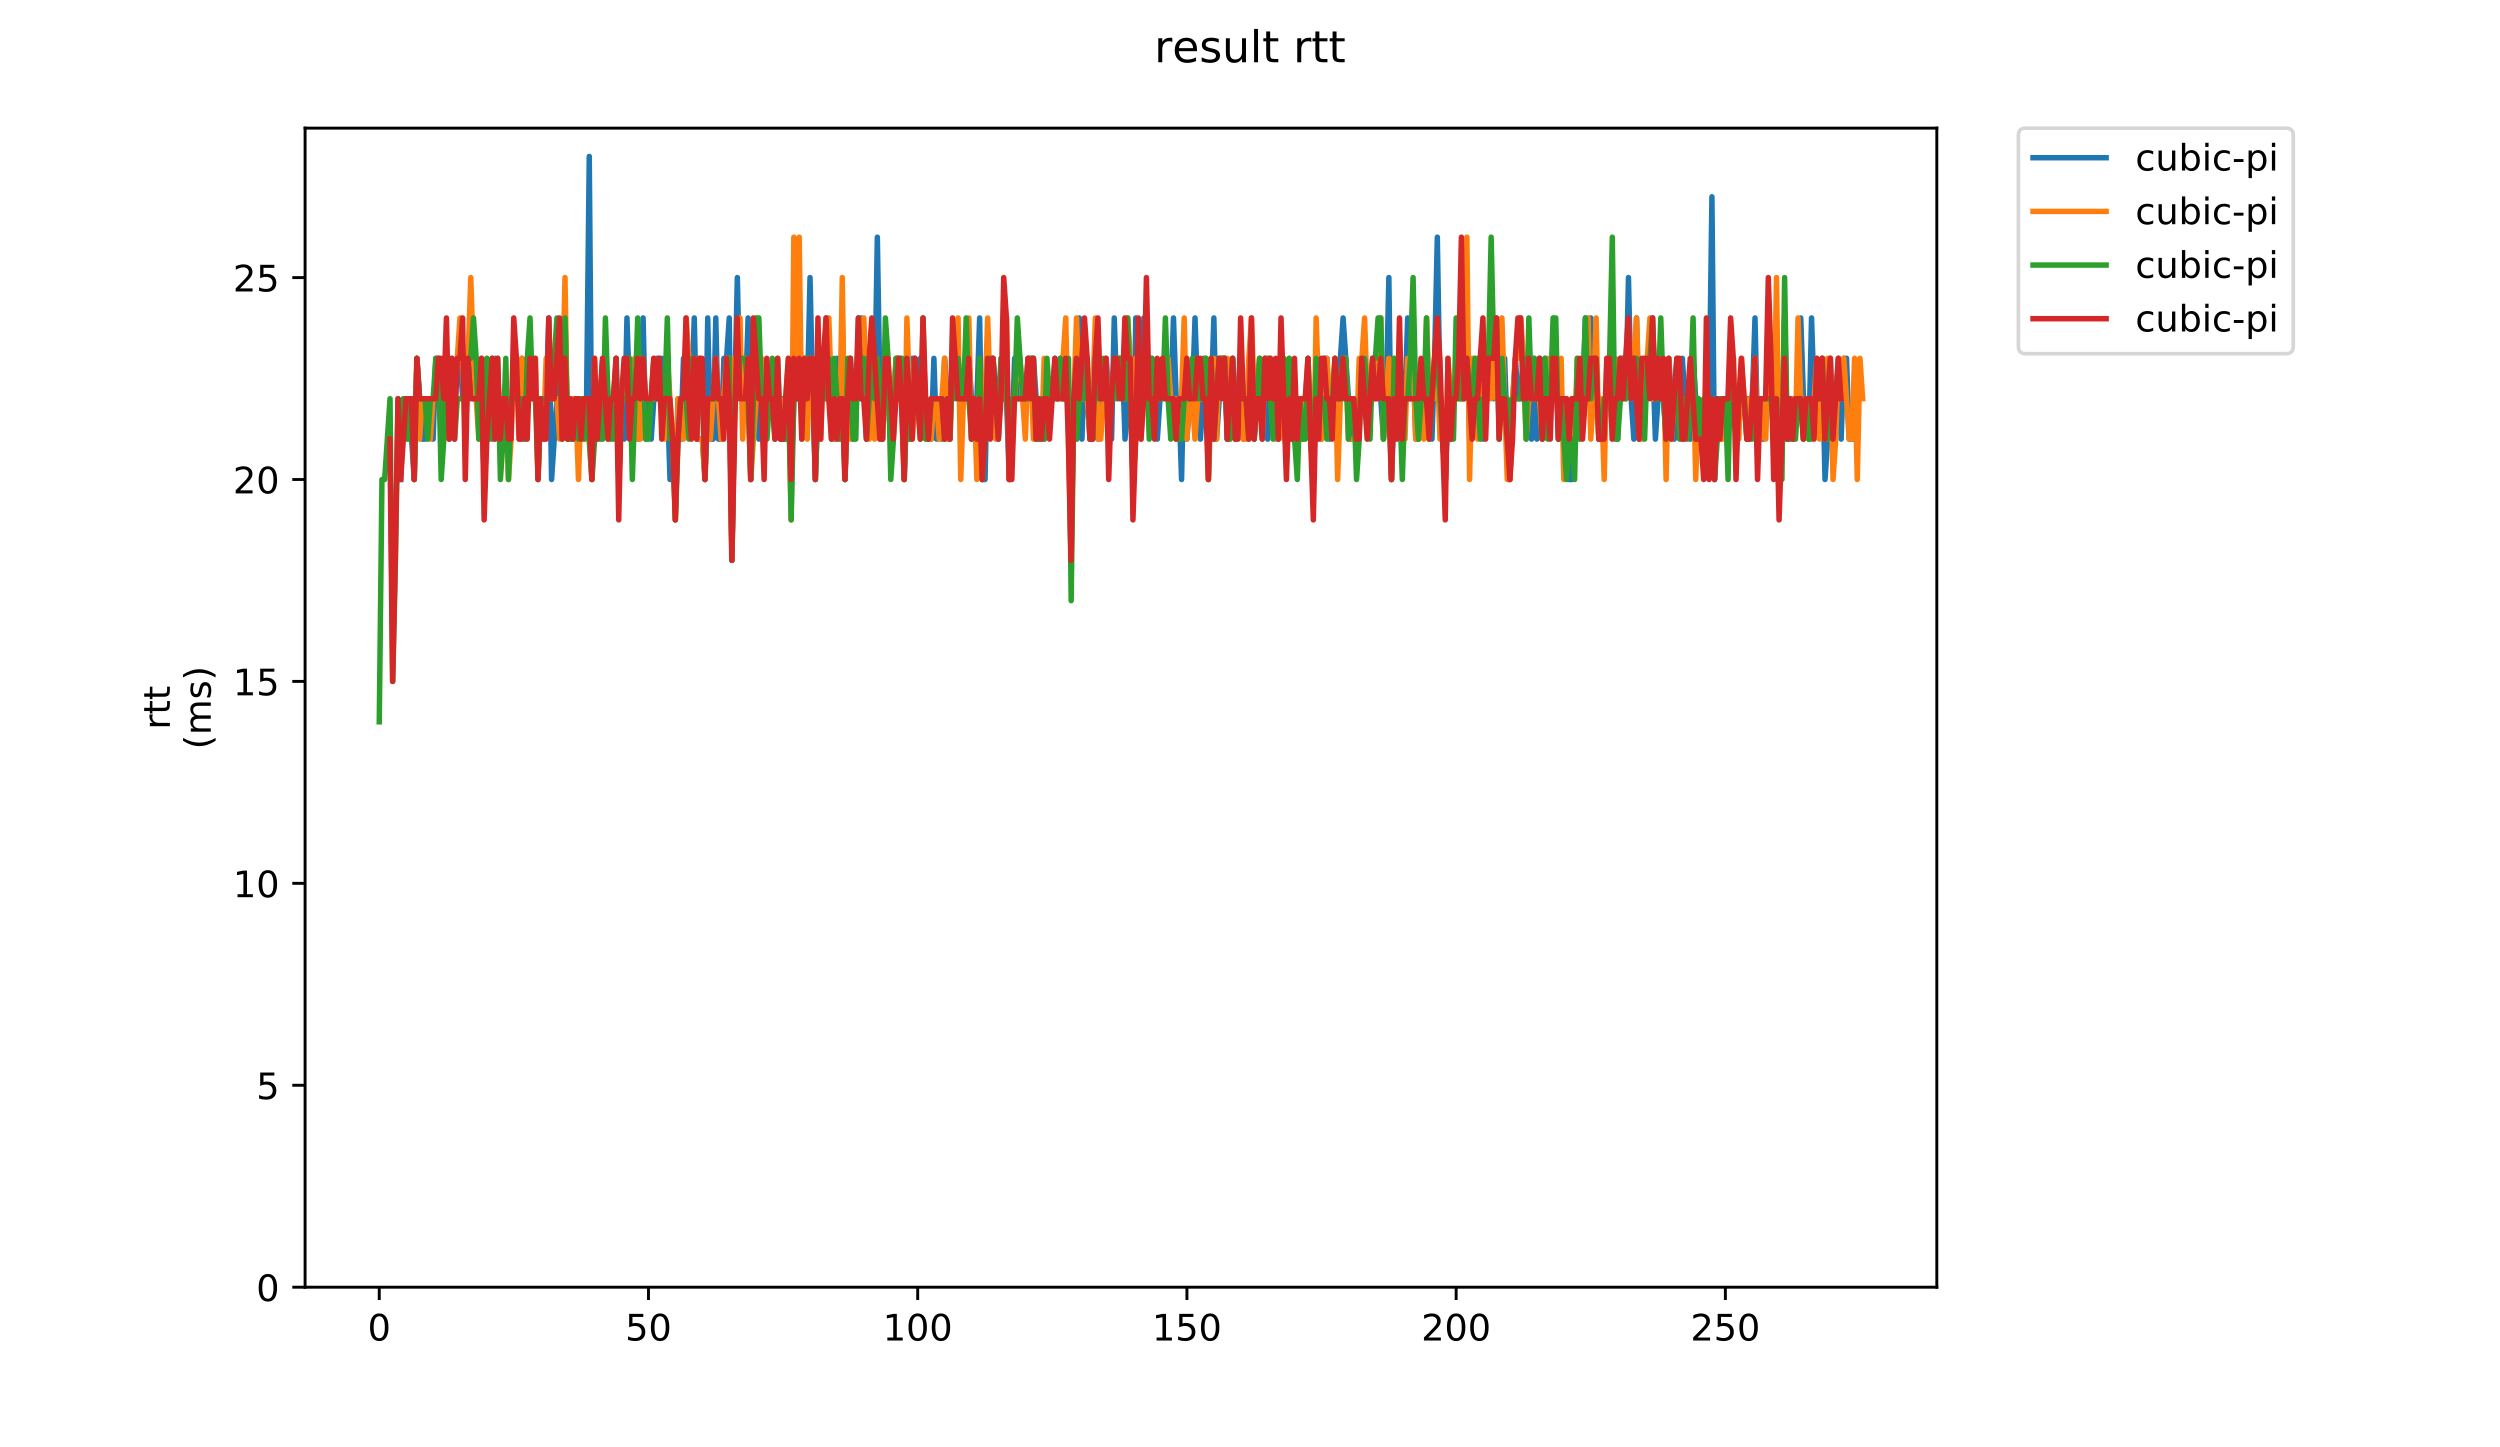 <?xml version="1.0" encoding="utf-8" standalone="no"?>
<!DOCTYPE svg PUBLIC "-//W3C//DTD SVG 1.1//EN"
  "http://www.w3.org/Graphics/SVG/1.1/DTD/svg11.dtd">
<!-- Created with matplotlib (https://matplotlib.org/) -->
<svg height="396pt" version="1.1" viewBox="0 0 684 396" width="684pt" xmlns="http://www.w3.org/2000/svg" xmlns:xlink="http://www.w3.org/1999/xlink">
 <defs>
  <style type="text/css">
*{stroke-linecap:butt;stroke-linejoin:round;}
  </style>
 </defs>
 <g id="figure_1">
  <g id="patch_1">
   <path d="M 0 396 
L 684 396 
L 684 0 
L 0 0 
z
" style="fill:#ffffff;"/>
  </g>
  <g id="axes_1">
   <g id="patch_2">
    <path d="M 83.472 352.174 
L 529.913 352.174 
L 529.913 35.062 
L 83.472 35.062 
z
" style="fill:#ffffff;"/>
   </g>
   <g id="matplotlib.axis_1">
    <g id="xtick_1">
     <g id="line2d_1">
      <defs>
       <path d="M 0 0 
L 0 3.5 
" id="m015ff4db3d" style="stroke:#000000;stroke-width:0.8;"/>
      </defs>
      <g>
       <use style="stroke:#000000;stroke-width:0.8;" x="103.764" xlink:href="#m015ff4db3d" y="352.174"/>
      </g>
     </g>
     <g id="text_1">
      <!-- 0 -->
      <defs>
       <path d="M 31.781 66.406 
Q 24.172 66.406 20.328 58.906 
Q 16.5 51.422 16.5 36.375 
Q 16.5 21.391 20.328 13.891 
Q 24.172 6.391 31.781 6.391 
Q 39.453 6.391 43.281 13.891 
Q 47.125 21.391 47.125 36.375 
Q 47.125 51.422 43.281 58.906 
Q 39.453 66.406 31.781 66.406 
z
M 31.781 74.219 
Q 44.047 74.219 50.516 64.516 
Q 56.984 54.828 56.984 36.375 
Q 56.984 17.969 50.516 8.266 
Q 44.047 -1.422 31.781 -1.422 
Q 19.531 -1.422 13.062 8.266 
Q 6.594 17.969 6.594 36.375 
Q 6.594 54.828 13.062 64.516 
Q 19.531 74.219 31.781 74.219 
z
" id="DejaVuSans-48"/>
      </defs>
      <g transform="translate(100.582 366.773)scale(0.1 -0.1)">
       <use xlink:href="#DejaVuSans-48"/>
      </g>
     </g>
    </g>
    <g id="xtick_2">
     <g id="line2d_2">
      <g>
       <use style="stroke:#000000;stroke-width:0.8;" x="177.423" xlink:href="#m015ff4db3d" y="352.174"/>
      </g>
     </g>
     <g id="text_2">
      <!-- 50 -->
      <defs>
       <path d="M 10.797 72.906 
L 49.516 72.906 
L 49.516 64.594 
L 19.828 64.594 
L 19.828 46.734 
Q 21.969 47.469 24.109 47.828 
Q 26.266 48.188 28.422 48.188 
Q 40.625 48.188 47.75 41.5 
Q 54.891 34.812 54.891 23.391 
Q 54.891 11.625 47.562 5.094 
Q 40.234 -1.422 26.906 -1.422 
Q 22.312 -1.422 17.547 -0.641 
Q 12.797 0.141 7.719 1.703 
L 7.719 11.625 
Q 12.109 9.234 16.797 8.062 
Q 21.484 6.891 26.703 6.891 
Q 35.156 6.891 40.078 11.328 
Q 45.016 15.766 45.016 23.391 
Q 45.016 31 40.078 35.438 
Q 35.156 39.891 26.703 39.891 
Q 22.75 39.891 18.812 39.016 
Q 14.891 38.141 10.797 36.281 
z
" id="DejaVuSans-53"/>
      </defs>
      <g transform="translate(171.061 366.773)scale(0.1 -0.1)">
       <use xlink:href="#DejaVuSans-53"/>
       <use x="63.623" xlink:href="#DejaVuSans-48"/>
      </g>
     </g>
    </g>
    <g id="xtick_3">
     <g id="line2d_3">
      <g>
       <use style="stroke:#000000;stroke-width:0.8;" x="251.083" xlink:href="#m015ff4db3d" y="352.174"/>
      </g>
     </g>
     <g id="text_3">
      <!-- 100 -->
      <defs>
       <path d="M 12.406 8.297 
L 28.516 8.297 
L 28.516 63.922 
L 10.984 60.406 
L 10.984 69.391 
L 28.422 72.906 
L 38.281 72.906 
L 38.281 8.297 
L 54.391 8.297 
L 54.391 0 
L 12.406 0 
z
" id="DejaVuSans-49"/>
      </defs>
      <g transform="translate(241.539 366.773)scale(0.1 -0.1)">
       <use xlink:href="#DejaVuSans-49"/>
       <use x="63.623" xlink:href="#DejaVuSans-48"/>
       <use x="127.246" xlink:href="#DejaVuSans-48"/>
      </g>
     </g>
    </g>
    <g id="xtick_4">
     <g id="line2d_4">
      <g>
       <use style="stroke:#000000;stroke-width:0.8;" x="324.742" xlink:href="#m015ff4db3d" y="352.174"/>
      </g>
     </g>
     <g id="text_4">
      <!-- 150 -->
      <g transform="translate(315.198 366.773)scale(0.1 -0.1)">
       <use xlink:href="#DejaVuSans-49"/>
       <use x="63.623" xlink:href="#DejaVuSans-53"/>
       <use x="127.246" xlink:href="#DejaVuSans-48"/>
      </g>
     </g>
    </g>
    <g id="xtick_5">
     <g id="line2d_5">
      <g>
       <use style="stroke:#000000;stroke-width:0.8;" x="398.402" xlink:href="#m015ff4db3d" y="352.174"/>
      </g>
     </g>
     <g id="text_5">
      <!-- 200 -->
      <defs>
       <path d="M 19.188 8.297 
L 53.609 8.297 
L 53.609 0 
L 7.328 0 
L 7.328 8.297 
Q 12.938 14.109 22.625 23.891 
Q 32.328 33.688 34.812 36.531 
Q 39.547 41.844 41.422 45.531 
Q 43.312 49.219 43.312 52.781 
Q 43.312 58.594 39.234 62.25 
Q 35.156 65.922 28.609 65.922 
Q 23.969 65.922 18.812 64.312 
Q 13.672 62.703 7.812 59.422 
L 7.812 69.391 
Q 13.766 71.781 18.938 73 
Q 24.125 74.219 28.422 74.219 
Q 39.75 74.219 46.484 68.547 
Q 53.219 62.891 53.219 53.422 
Q 53.219 48.922 51.531 44.891 
Q 49.859 40.875 45.406 35.406 
Q 44.188 33.984 37.641 27.219 
Q 31.109 20.453 19.188 8.297 
z
" id="DejaVuSans-50"/>
      </defs>
      <g transform="translate(388.858 366.773)scale(0.1 -0.1)">
       <use xlink:href="#DejaVuSans-50"/>
       <use x="63.623" xlink:href="#DejaVuSans-48"/>
       <use x="127.246" xlink:href="#DejaVuSans-48"/>
      </g>
     </g>
    </g>
    <g id="xtick_6">
     <g id="line2d_6">
      <g>
       <use style="stroke:#000000;stroke-width:0.8;" x="472.061" xlink:href="#m015ff4db3d" y="352.174"/>
      </g>
     </g>
     <g id="text_6">
      <!-- 250 -->
      <g transform="translate(462.517 366.773)scale(0.1 -0.1)">
       <use xlink:href="#DejaVuSans-50"/>
       <use x="63.623" xlink:href="#DejaVuSans-53"/>
       <use x="127.246" xlink:href="#DejaVuSans-48"/>
      </g>
     </g>
    </g>
   </g>
   <g id="matplotlib.axis_2">
    <g id="ytick_1">
     <g id="line2d_7">
      <defs>
       <path d="M 0 0 
L -3.5 0 
" id="ma497eb233e" style="stroke:#000000;stroke-width:0.8;"/>
      </defs>
      <g>
       <use style="stroke:#000000;stroke-width:0.8;" x="83.472" xlink:href="#ma497eb233e" y="352.174"/>
      </g>
     </g>
     <g id="text_7">
      <!-- 0 -->
      <g transform="translate(70.11 355.973)scale(0.1 -0.1)">
       <use xlink:href="#DejaVuSans-48"/>
      </g>
     </g>
    </g>
    <g id="ytick_2">
     <g id="line2d_8">
      <g>
       <use style="stroke:#000000;stroke-width:0.8;" x="83.472" xlink:href="#ma497eb233e" y="296.928"/>
      </g>
     </g>
     <g id="text_8">
      <!-- 5 -->
      <g transform="translate(70.11 300.727)scale(0.1 -0.1)">
       <use xlink:href="#DejaVuSans-53"/>
      </g>
     </g>
    </g>
    <g id="ytick_3">
     <g id="line2d_9">
      <g>
       <use style="stroke:#000000;stroke-width:0.8;" x="83.472" xlink:href="#ma497eb233e" y="241.682"/>
      </g>
     </g>
     <g id="text_9">
      <!-- 10 -->
      <g transform="translate(63.747 245.482)scale(0.1 -0.1)">
       <use xlink:href="#DejaVuSans-49"/>
       <use x="63.623" xlink:href="#DejaVuSans-48"/>
      </g>
     </g>
    </g>
    <g id="ytick_4">
     <g id="line2d_10">
      <g>
       <use style="stroke:#000000;stroke-width:0.8;" x="83.472" xlink:href="#ma497eb233e" y="186.436"/>
      </g>
     </g>
     <g id="text_10">
      <!-- 15 -->
      <g transform="translate(63.747 190.236)scale(0.1 -0.1)">
       <use xlink:href="#DejaVuSans-49"/>
       <use x="63.623" xlink:href="#DejaVuSans-53"/>
      </g>
     </g>
    </g>
    <g id="ytick_5">
     <g id="line2d_11">
      <g>
       <use style="stroke:#000000;stroke-width:0.8;" x="83.472" xlink:href="#ma497eb233e" y="131.19"/>
      </g>
     </g>
     <g id="text_11">
      <!-- 20 -->
      <g transform="translate(63.747 134.99)scale(0.1 -0.1)">
       <use xlink:href="#DejaVuSans-50"/>
       <use x="63.623" xlink:href="#DejaVuSans-48"/>
      </g>
     </g>
    </g>
    <g id="ytick_6">
     <g id="line2d_12">
      <g>
       <use style="stroke:#000000;stroke-width:0.8;" x="83.472" xlink:href="#ma497eb233e" y="75.944"/>
      </g>
     </g>
     <g id="text_12">
      <!-- 25 -->
      <g transform="translate(63.747 79.744)scale(0.1 -0.1)">
       <use xlink:href="#DejaVuSans-50"/>
       <use x="63.623" xlink:href="#DejaVuSans-53"/>
      </g>
     </g>
    </g>
    <g id="text_13">
     <!-- rtt -->
     <defs>
      <path d="M 41.109 46.297 
Q 39.594 47.172 37.812 47.578 
Q 36.031 48 33.891 48 
Q 26.266 48 22.188 43.047 
Q 18.109 38.094 18.109 28.812 
L 18.109 0 
L 9.078 0 
L 9.078 54.688 
L 18.109 54.688 
L 18.109 46.188 
Q 20.953 51.172 25.484 53.578 
Q 30.031 56 36.531 56 
Q 37.453 56 38.578 55.875 
Q 39.703 55.766 41.062 55.516 
z
" id="DejaVuSans-114"/>
      <path d="M 18.312 70.219 
L 18.312 54.688 
L 36.812 54.688 
L 36.812 47.703 
L 18.312 47.703 
L 18.312 18.016 
Q 18.312 11.328 20.141 9.422 
Q 21.969 7.516 27.594 7.516 
L 36.812 7.516 
L 36.812 0 
L 27.594 0 
Q 17.188 0 13.234 3.875 
Q 9.281 7.766 9.281 18.016 
L 9.281 47.703 
L 2.688 47.703 
L 2.688 54.688 
L 9.281 54.688 
L 9.281 70.219 
z
" id="DejaVuSans-116"/>
     </defs>
     <g transform="translate(46.47 199.594)rotate(-90)scale(0.1 -0.1)">
      <use xlink:href="#DejaVuSans-114"/>
      <use x="41.113" xlink:href="#DejaVuSans-116"/>
      <use x="80.322" xlink:href="#DejaVuSans-116"/>
     </g>
     <!-- (ms) -->
     <defs>
      <path d="M 31 75.875 
Q 24.469 64.656 21.281 53.656 
Q 18.109 42.672 18.109 31.391 
Q 18.109 20.125 21.312 9.062 
Q 24.516 -2 31 -13.188 
L 23.188 -13.188 
Q 15.875 -1.703 12.234 9.375 
Q 8.594 20.453 8.594 31.391 
Q 8.594 42.281 12.203 53.312 
Q 15.828 64.359 23.188 75.875 
z
" id="DejaVuSans-40"/>
      <path d="M 52 44.188 
Q 55.375 50.25 60.062 53.125 
Q 64.75 56 71.094 56 
Q 79.641 56 84.281 50.016 
Q 88.922 44.047 88.922 33.016 
L 88.922 0 
L 79.891 0 
L 79.891 32.719 
Q 79.891 40.578 77.094 44.375 
Q 74.312 48.188 68.609 48.188 
Q 61.625 48.188 57.562 43.547 
Q 53.516 38.922 53.516 30.906 
L 53.516 0 
L 44.484 0 
L 44.484 32.719 
Q 44.484 40.625 41.703 44.406 
Q 38.922 48.188 33.109 48.188 
Q 26.219 48.188 22.156 43.531 
Q 18.109 38.875 18.109 30.906 
L 18.109 0 
L 9.078 0 
L 9.078 54.688 
L 18.109 54.688 
L 18.109 46.188 
Q 21.188 51.219 25.484 53.609 
Q 29.781 56 35.688 56 
Q 41.656 56 45.828 52.969 
Q 50 49.953 52 44.188 
z
" id="DejaVuSans-109"/>
      <path d="M 44.281 53.078 
L 44.281 44.578 
Q 40.484 46.531 36.375 47.5 
Q 32.281 48.484 27.875 48.484 
Q 21.188 48.484 17.844 46.438 
Q 14.5 44.391 14.5 40.281 
Q 14.5 37.156 16.891 35.375 
Q 19.281 33.594 26.516 31.984 
L 29.594 31.297 
Q 39.156 29.25 43.188 25.516 
Q 47.219 21.781 47.219 15.094 
Q 47.219 7.469 41.188 3.016 
Q 35.156 -1.422 24.609 -1.422 
Q 20.219 -1.422 15.453 -0.562 
Q 10.688 0.297 5.422 2 
L 5.422 11.281 
Q 10.406 8.688 15.234 7.391 
Q 20.062 6.109 24.812 6.109 
Q 31.156 6.109 34.562 8.281 
Q 37.984 10.453 37.984 14.406 
Q 37.984 18.062 35.516 20.016 
Q 33.062 21.969 24.703 23.781 
L 21.578 24.516 
Q 13.234 26.266 9.516 29.906 
Q 5.812 33.547 5.812 39.891 
Q 5.812 47.609 11.281 51.797 
Q 16.75 56 26.812 56 
Q 31.781 56 36.172 55.266 
Q 40.578 54.547 44.281 53.078 
z
" id="DejaVuSans-115"/>
      <path d="M 8.016 75.875 
L 15.828 75.875 
Q 23.141 64.359 26.781 53.312 
Q 30.422 42.281 30.422 31.391 
Q 30.422 20.453 26.781 9.375 
Q 23.141 -1.703 15.828 -13.188 
L 8.016 -13.188 
Q 14.5 -2 17.703 9.062 
Q 20.906 20.125 20.906 31.391 
Q 20.906 42.672 17.703 53.656 
Q 14.5 64.656 8.016 75.875 
z
" id="DejaVuSans-41"/>
     </defs>
     <g transform="translate(57.668 204.995)rotate(-90)scale(0.1 -0.1)">
      <use xlink:href="#DejaVuSans-40"/>
      <use x="39.014" xlink:href="#DejaVuSans-109"/>
      <use x="136.426" xlink:href="#DejaVuSans-115"/>
      <use x="188.525" xlink:href="#DejaVuSans-41"/>
     </g>
    </g>
   </g>
   <g id="line2d_13">
    <path clip-path="url(#pbd61c47786)" d="M 109.661 131.19 
L 110.397 109.092 
L 111.871 109.092 
L 113.344 131.19 
L 114.08 98.043 
L 115.554 120.141 
L 116.29 120.141 
L 117.027 109.092 
L 117.763 109.092 
L 118.5 120.141 
L 119.237 98.043 
L 119.973 109.092 
L 121.446 109.092 
L 122.183 98.043 
L 122.92 120.141 
L 123.656 109.092 
L 124.393 109.092 
L 125.129 98.043 
L 125.866 98.043 
L 126.602 109.092 
L 128.076 109.092 
L 128.812 86.994 
L 129.549 109.092 
L 130.285 98.043 
L 131.022 109.092 
L 131.759 109.092 
L 132.495 131.19 
L 133.232 109.092 
L 133.968 109.092 
L 134.705 120.141 
L 135.442 98.043 
L 136.915 120.141 
L 137.651 120.141 
L 138.388 109.092 
L 139.125 120.141 
L 139.861 109.092 
L 142.071 109.092 
L 142.808 98.043 
L 143.544 120.141 
L 144.281 98.043 
L 145.754 98.043 
L 147.227 120.141 
L 147.964 109.092 
L 149.437 109.092 
L 150.174 86.994 
L 150.91 131.19 
L 153.12 98.043 
L 153.857 109.092 
L 154.593 86.994 
L 155.33 120.141 
L 156.066 120.141 
L 156.803 109.092 
L 157.539 120.141 
L 158.276 109.092 
L 160.486 109.092 
L 161.222 42.797 
L 161.959 131.19 
L 162.696 109.092 
L 164.169 109.092 
L 164.905 98.043 
L 165.642 98.043 
L 166.379 109.092 
L 167.852 109.092 
L 168.588 98.043 
L 169.325 131.19 
L 170.062 109.092 
L 170.798 120.141 
L 171.535 86.994 
L 172.271 109.092 
L 173.008 109.092 
L 173.745 98.043 
L 174.481 120.141 
L 175.218 109.092 
L 175.954 86.994 
L 176.691 120.141 
L 177.428 109.092 
L 178.164 120.141 
L 179.637 98.043 
L 181.111 98.043 
L 181.847 109.092 
L 182.584 109.092 
L 183.32 131.19 
L 184.057 120.141 
L 184.794 131.19 
L 185.53 109.092 
L 186.267 120.141 
L 187.003 98.043 
L 187.74 109.092 
L 189.213 109.092 
L 189.95 86.994 
L 190.686 120.141 
L 192.159 120.141 
L 192.896 131.19 
L 193.633 86.994 
L 194.369 120.141 
L 195.106 120.141 
L 195.842 86.994 
L 196.579 120.141 
L 197.316 120.141 
L 198.052 98.043 
L 198.789 98.043 
L 199.525 86.994 
L 200.262 153.289 
L 200.999 109.092 
L 201.735 75.944 
L 202.472 109.092 
L 203.945 109.092 
L 204.682 86.994 
L 205.418 131.19 
L 206.155 109.092 
L 206.891 98.043 
L 207.628 120.141 
L 208.365 109.092 
L 211.311 109.092 
L 212.048 120.141 
L 212.784 109.092 
L 214.257 109.092 
L 214.994 120.141 
L 215.731 109.092 
L 216.467 131.19 
L 217.204 109.092 
L 217.94 98.043 
L 218.677 98.043 
L 219.413 109.092 
L 220.15 98.043 
L 220.887 109.092 
L 221.623 75.944 
L 222.36 109.092 
L 223.096 131.19 
L 223.833 109.092 
L 224.57 98.043 
L 225.306 109.092 
L 226.043 86.994 
L 226.779 109.092 
L 227.516 109.092 
L 228.253 120.141 
L 228.989 98.043 
L 229.726 120.141 
L 230.462 86.994 
L 231.199 131.19 
L 231.936 109.092 
L 232.672 98.043 
L 233.409 120.141 
L 234.145 109.092 
L 234.882 109.092 
L 235.619 86.994 
L 236.355 98.043 
L 237.092 120.141 
L 238.565 98.043 
L 239.302 109.092 
L 240.038 64.895 
L 240.775 109.092 
L 241.511 109.092 
L 242.248 98.043 
L 243.721 120.141 
L 245.194 98.043 
L 245.931 109.092 
L 246.668 98.043 
L 247.404 131.19 
L 248.141 109.092 
L 248.877 120.141 
L 249.614 98.043 
L 250.35 98.043 
L 251.087 109.092 
L 251.824 98.043 
L 252.56 109.092 
L 253.297 109.092 
L 254.033 120.141 
L 254.77 120.141 
L 255.507 98.043 
L 256.243 120.141 
L 256.98 109.092 
L 257.716 120.141 
L 258.453 98.043 
L 259.19 109.092 
L 260.663 109.092 
L 261.399 98.043 
L 262.136 98.043 
L 262.873 109.092 
L 264.346 109.092 
L 265.082 98.043 
L 265.819 109.092 
L 267.292 109.092 
L 268.029 86.994 
L 268.765 131.19 
L 269.502 131.19 
L 270.239 98.043 
L 270.975 109.092 
L 271.712 98.043 
L 272.448 109.092 
L 273.185 109.092 
L 273.922 98.043 
L 274.658 109.092 
L 275.395 109.092 
L 276.131 131.19 
L 276.868 120.141 
L 277.605 98.043 
L 278.341 109.092 
L 280.551 109.092 
L 281.287 98.043 
L 282.761 98.043 
L 284.234 120.141 
L 284.97 109.092 
L 285.707 120.141 
L 286.444 109.092 
L 287.917 109.092 
L 288.653 98.043 
L 289.39 109.092 
L 290.127 98.043 
L 290.863 109.092 
L 293.81 109.092 
L 294.546 120.141 
L 295.283 86.994 
L 296.019 120.141 
L 296.756 98.043 
L 298.229 120.141 
L 298.966 120.141 
L 299.702 109.092 
L 300.439 120.141 
L 301.176 109.092 
L 301.912 109.092 
L 302.649 98.043 
L 304.122 120.141 
L 304.859 86.994 
L 305.595 109.092 
L 306.332 98.043 
L 307.068 98.043 
L 307.805 120.141 
L 308.542 109.092 
L 309.278 109.092 
L 310.015 131.19 
L 310.751 86.994 
L 311.488 109.092 
L 312.224 109.092 
L 312.961 86.994 
L 313.698 109.092 
L 314.434 109.092 
L 315.171 98.043 
L 316.644 120.141 
L 317.381 109.092 
L 318.117 109.092 
L 318.854 98.043 
L 319.59 98.043 
L 320.327 109.092 
L 321.064 86.994 
L 321.8 109.092 
L 322.537 109.092 
L 323.273 131.19 
L 324.01 98.043 
L 324.747 120.141 
L 325.483 109.092 
L 326.22 109.092 
L 326.956 86.994 
L 327.693 109.092 
L 328.43 120.141 
L 329.903 98.043 
L 330.639 120.141 
L 331.376 109.092 
L 332.113 86.994 
L 332.849 120.141 
L 334.322 98.043 
L 335.059 98.043 
L 335.796 120.141 
L 337.269 98.043 
L 338.005 109.092 
L 339.479 109.092 
L 340.215 120.141 
L 340.952 109.092 
L 341.688 109.092 
L 342.425 98.043 
L 343.161 120.141 
L 344.635 98.043 
L 345.371 109.092 
L 346.108 98.043 
L 346.844 120.141 
L 347.581 98.043 
L 348.318 109.092 
L 349.054 109.092 
L 349.791 120.141 
L 350.527 98.043 
L 351.264 109.092 
L 353.474 109.092 
L 354.21 120.141 
L 355.684 120.141 
L 356.42 109.092 
L 357.893 109.092 
L 359.367 131.19 
L 360.103 98.043 
L 361.576 120.141 
L 362.313 98.043 
L 363.05 98.043 
L 363.786 120.141 
L 364.523 109.092 
L 365.996 109.092 
L 367.469 86.994 
L 369.679 120.141 
L 370.416 109.092 
L 371.152 120.141 
L 371.889 109.092 
L 372.625 109.092 
L 373.362 98.043 
L 374.098 109.092 
L 374.835 109.092 
L 375.572 98.043 
L 377.045 98.043 
L 378.518 120.141 
L 379.255 109.092 
L 379.991 75.944 
L 380.728 131.19 
L 381.464 109.092 
L 382.201 109.092 
L 382.938 98.043 
L 383.674 109.092 
L 384.411 109.092 
L 385.147 86.994 
L 385.884 109.092 
L 386.621 98.043 
L 387.357 120.141 
L 388.094 120.141 
L 388.83 109.092 
L 389.567 109.092 
L 390.304 98.043 
L 391.777 120.141 
L 392.513 98.043 
L 393.25 64.895 
L 393.987 109.092 
L 395.46 131.19 
L 396.196 109.092 
L 398.406 109.092 
L 399.143 98.043 
L 399.879 109.092 
L 401.353 86.994 
L 402.089 120.141 
L 402.826 109.092 
L 403.562 109.092 
L 404.299 98.043 
L 405.772 120.141 
L 406.509 98.043 
L 407.245 109.092 
L 407.982 98.043 
L 408.718 109.092 
L 409.455 98.043 
L 410.192 109.092 
L 410.928 98.043 
L 411.665 98.043 
L 412.401 120.141 
L 413.138 131.19 
L 413.875 109.092 
L 414.611 98.043 
L 415.348 109.092 
L 416.084 109.092 
L 416.821 98.043 
L 417.558 98.043 
L 419.031 120.141 
L 419.767 98.043 
L 420.504 120.141 
L 421.241 98.043 
L 421.977 109.092 
L 422.714 98.043 
L 423.45 109.092 
L 424.187 109.092 
L 424.924 98.043 
L 425.66 98.043 
L 426.397 120.141 
L 427.133 109.092 
L 428.607 109.092 
L 429.343 131.19 
L 430.08 131.19 
L 431.553 109.092 
L 433.026 109.092 
L 433.763 86.994 
L 434.499 98.043 
L 435.236 86.994 
L 435.972 109.092 
L 436.709 98.043 
L 437.446 120.141 
L 438.919 120.141 
L 439.655 109.092 
L 441.129 109.092 
L 441.865 98.043 
L 442.602 120.141 
L 443.338 98.043 
L 444.075 98.043 
L 444.812 109.092 
L 445.548 75.944 
L 446.285 109.092 
L 447.021 120.141 
L 447.758 86.994 
L 448.495 120.141 
L 449.231 109.092 
L 450.704 109.092 
L 451.441 98.043 
L 452.178 98.043 
L 452.914 120.141 
L 453.651 109.092 
L 455.124 109.092 
L 455.861 120.141 
L 456.597 98.043 
L 458.07 120.141 
L 458.807 109.092 
L 459.544 109.092 
L 460.28 98.043 
L 461.017 109.092 
L 461.753 109.092 
L 462.49 120.141 
L 463.227 98.043 
L 464.7 120.141 
L 466.173 120.141 
L 466.909 109.092 
L 467.646 109.092 
L 468.383 53.846 
L 469.119 131.19 
L 469.856 109.092 
L 471.329 109.092 
L 472.066 120.141 
L 472.802 120.141 
L 473.539 98.043 
L 475.012 120.141 
L 475.749 109.092 
L 479.432 109.092 
L 480.168 86.994 
L 480.905 120.141 
L 482.378 120.141 
L 483.851 98.043 
L 484.588 98.043 
L 485.324 120.141 
L 486.061 109.092 
L 486.798 131.19 
L 487.534 120.141 
L 488.271 86.994 
L 489.007 120.141 
L 489.744 120.141 
L 490.481 109.092 
L 491.954 109.092 
L 492.69 86.994 
L 493.427 109.092 
L 494.163 109.092 
L 494.9 120.141 
L 495.637 86.994 
L 496.373 109.092 
L 497.846 109.092 
L 498.583 98.043 
L 499.32 131.19 
L 500.056 120.141 
L 500.793 98.043 
L 501.529 120.141 
L 503.003 98.043 
L 503.739 120.141 
L 504.476 98.043 
L 505.212 98.043 
L 505.949 120.141 
L 506.686 120.141 
L 506.686 120.141 
" style="fill:none;stroke:#1f77b4;stroke-linecap:square;stroke-width:1.5;"/>
   </g>
   <g id="line2d_14">
    <path clip-path="url(#pbd61c47786)" d="M 112.595 109.092 
L 113.332 131.19 
L 114.069 98.043 
L 114.805 120.141 
L 115.542 109.092 
L 117.015 109.092 
L 117.752 120.141 
L 118.488 109.092 
L 119.225 109.092 
L 119.961 98.043 
L 121.435 120.141 
L 122.171 98.043 
L 122.908 109.092 
L 124.381 109.092 
L 125.854 86.994 
L 126.591 98.043 
L 127.327 120.141 
L 128.8 75.944 
L 129.537 98.043 
L 131.01 120.141 
L 131.747 109.092 
L 132.483 131.19 
L 133.22 98.043 
L 133.957 109.092 
L 134.693 98.043 
L 135.43 120.141 
L 136.166 109.092 
L 136.903 120.141 
L 137.64 120.141 
L 138.376 109.092 
L 139.113 131.19 
L 139.849 120.141 
L 140.586 98.043 
L 141.323 98.043 
L 142.059 120.141 
L 142.796 98.043 
L 143.532 109.092 
L 145.006 109.092 
L 145.742 98.043 
L 146.479 98.043 
L 147.215 131.19 
L 147.952 109.092 
L 148.689 120.141 
L 149.425 98.043 
L 150.162 109.092 
L 152.372 109.092 
L 153.108 120.141 
L 153.845 109.092 
L 154.581 75.944 
L 155.318 120.141 
L 156.055 120.141 
L 156.791 109.092 
L 157.528 109.092 
L 158.264 131.19 
L 159.001 109.092 
L 159.737 120.141 
L 161.211 120.141 
L 161.947 131.19 
L 162.684 98.043 
L 163.42 120.141 
L 164.157 109.092 
L 164.894 109.092 
L 165.63 98.043 
L 166.367 120.141 
L 167.103 109.092 
L 168.577 109.092 
L 169.313 131.19 
L 170.05 109.092 
L 170.786 109.092 
L 171.523 98.043 
L 172.996 120.141 
L 173.733 98.043 
L 174.469 120.141 
L 175.206 120.141 
L 175.943 98.043 
L 176.679 109.092 
L 181.099 109.092 
L 181.835 120.141 
L 182.572 98.043 
L 184.045 120.141 
L 184.782 142.24 
L 185.518 109.092 
L 186.255 109.092 
L 186.992 120.141 
L 187.728 86.994 
L 189.201 109.092 
L 189.938 98.043 
L 190.674 120.141 
L 192.148 120.141 
L 192.884 131.19 
L 193.621 109.092 
L 194.357 120.141 
L 195.831 98.043 
L 197.304 120.141 
L 198.777 98.043 
L 199.514 98.043 
L 200.25 153.289 
L 200.987 98.043 
L 201.723 109.092 
L 202.46 86.994 
L 203.197 120.141 
L 203.933 98.043 
L 204.67 109.092 
L 205.406 131.19 
L 206.88 109.092 
L 207.616 109.092 
L 208.353 98.043 
L 209.089 120.141 
L 209.826 109.092 
L 213.509 109.092 
L 214.246 120.141 
L 215.719 98.043 
L 216.455 142.24 
L 217.192 64.895 
L 217.929 98.043 
L 218.665 64.895 
L 219.402 120.141 
L 220.138 98.043 
L 220.875 120.141 
L 221.611 98.043 
L 222.348 98.043 
L 223.085 120.141 
L 223.821 98.043 
L 224.558 120.141 
L 225.294 98.043 
L 226.031 109.092 
L 226.768 86.994 
L 227.504 109.092 
L 228.241 120.141 
L 228.977 109.092 
L 229.714 120.141 
L 230.451 75.944 
L 231.187 131.19 
L 231.924 109.092 
L 232.66 120.141 
L 233.397 109.092 
L 234.87 109.092 
L 236.343 86.994 
L 237.08 109.092 
L 237.817 120.141 
L 238.553 98.043 
L 239.29 120.141 
L 240.026 109.092 
L 240.763 120.141 
L 241.5 109.092 
L 242.973 109.092 
L 243.709 120.141 
L 245.183 98.043 
L 245.919 98.043 
L 246.656 109.092 
L 247.392 131.19 
L 248.129 86.994 
L 248.866 109.092 
L 249.602 120.141 
L 250.339 109.092 
L 251.812 109.092 
L 252.548 98.043 
L 253.285 120.141 
L 254.758 120.141 
L 255.495 109.092 
L 256.231 109.092 
L 256.968 120.141 
L 258.441 98.043 
L 259.178 120.141 
L 259.914 120.141 
L 260.651 98.043 
L 261.388 98.043 
L 262.124 86.994 
L 262.861 131.19 
L 263.597 109.092 
L 264.334 109.092 
L 265.071 86.994 
L 265.807 120.141 
L 266.544 109.092 
L 267.28 131.19 
L 268.017 109.092 
L 268.754 131.19 
L 270.227 86.994 
L 270.963 109.092 
L 271.7 109.092 
L 272.437 120.141 
L 273.173 109.092 
L 273.91 109.092 
L 275.383 86.994 
L 276.12 131.19 
L 278.329 98.043 
L 279.066 98.043 
L 280.539 120.141 
L 281.276 98.043 
L 282.012 98.043 
L 282.749 120.141 
L 283.485 109.092 
L 284.222 109.092 
L 284.959 120.141 
L 285.695 98.043 
L 286.432 109.092 
L 289.378 109.092 
L 290.115 98.043 
L 290.851 98.043 
L 291.588 86.994 
L 293.061 153.289 
L 293.798 109.092 
L 294.534 86.994 
L 295.271 109.092 
L 297.481 109.092 
L 298.217 120.141 
L 298.954 109.092 
L 299.691 86.994 
L 300.427 120.141 
L 301.164 120.141 
L 302.637 98.043 
L 303.374 120.141 
L 304.11 109.092 
L 304.847 109.092 
L 305.583 98.043 
L 307.057 98.043 
L 307.793 109.092 
L 308.53 86.994 
L 309.266 98.043 
L 310.003 131.19 
L 310.74 98.043 
L 312.213 120.141 
L 312.949 98.043 
L 313.686 109.092 
L 317.369 109.092 
L 318.105 98.043 
L 318.842 109.092 
L 319.579 98.043 
L 320.315 109.092 
L 321.788 109.092 
L 322.525 120.141 
L 323.262 109.092 
L 323.998 86.994 
L 324.735 120.141 
L 325.471 109.092 
L 326.208 109.092 
L 326.945 120.141 
L 327.681 109.092 
L 329.154 109.092 
L 329.891 98.043 
L 330.628 131.19 
L 331.364 109.092 
L 332.101 98.043 
L 332.837 120.141 
L 333.574 98.043 
L 335.784 98.043 
L 336.52 120.141 
L 337.257 109.092 
L 337.994 120.141 
L 339.467 98.043 
L 340.203 120.141 
L 340.94 120.141 
L 341.677 98.043 
L 342.413 86.994 
L 343.15 109.092 
L 343.886 109.092 
L 344.623 98.043 
L 345.359 120.141 
L 346.096 98.043 
L 347.569 98.043 
L 349.042 120.141 
L 350.516 98.043 
L 351.252 120.141 
L 351.989 120.141 
L 352.725 98.043 
L 353.462 120.141 
L 354.199 109.092 
L 354.935 120.141 
L 356.408 120.141 
L 357.882 98.043 
L 358.618 120.141 
L 359.355 131.19 
L 360.091 86.994 
L 360.828 109.092 
L 361.565 120.141 
L 363.038 98.043 
L 363.774 109.092 
L 364.511 109.092 
L 365.248 98.043 
L 365.984 131.19 
L 366.721 109.092 
L 367.457 98.043 
L 368.194 98.043 
L 368.931 120.141 
L 371.14 120.141 
L 371.877 98.043 
L 372.614 98.043 
L 373.35 86.994 
L 374.087 109.092 
L 376.296 109.092 
L 377.77 86.994 
L 378.506 120.141 
L 379.979 98.043 
L 380.716 131.19 
L 381.453 98.043 
L 382.926 120.141 
L 384.399 120.141 
L 385.136 98.043 
L 386.609 98.043 
L 387.345 120.141 
L 388.082 120.141 
L 388.819 109.092 
L 389.555 120.141 
L 390.292 86.994 
L 391.028 109.092 
L 392.502 109.092 
L 393.238 98.043 
L 393.975 120.141 
L 394.711 120.141 
L 395.448 131.19 
L 396.185 98.043 
L 396.921 109.092 
L 399.868 109.092 
L 400.604 98.043 
L 401.341 64.895 
L 402.077 131.19 
L 402.814 98.043 
L 403.551 98.043 
L 404.287 120.141 
L 405.76 98.043 
L 407.233 98.043 
L 407.97 109.092 
L 408.707 86.994 
L 409.443 109.092 
L 410.18 109.092 
L 410.916 86.994 
L 412.39 131.19 
L 413.126 131.19 
L 413.863 109.092 
L 414.599 98.043 
L 415.336 98.043 
L 416.073 86.994 
L 416.809 98.043 
L 417.546 120.141 
L 418.282 109.092 
L 421.229 109.092 
L 421.965 120.141 
L 423.439 98.043 
L 424.175 109.092 
L 424.912 109.092 
L 425.648 98.043 
L 426.385 109.092 
L 427.122 98.043 
L 427.858 131.19 
L 428.595 109.092 
L 429.331 120.141 
L 430.068 109.092 
L 430.805 120.141 
L 431.541 98.043 
L 432.278 120.141 
L 433.014 109.092 
L 433.751 109.092 
L 434.488 86.994 
L 435.224 120.141 
L 435.961 109.092 
L 436.697 86.994 
L 437.434 120.141 
L 438.17 109.092 
L 438.907 131.19 
L 439.644 98.043 
L 440.38 109.092 
L 441.117 109.092 
L 441.853 98.043 
L 442.59 109.092 
L 444.8 109.092 
L 445.536 98.043 
L 446.273 109.092 
L 447.746 86.994 
L 448.483 109.092 
L 449.219 120.141 
L 451.429 86.994 
L 452.166 109.092 
L 452.902 109.092 
L 453.639 98.043 
L 455.112 98.043 
L 455.849 131.19 
L 456.585 98.043 
L 457.322 120.141 
L 458.059 109.092 
L 459.532 109.092 
L 460.268 120.141 
L 461.005 109.092 
L 462.478 109.092 
L 463.215 98.043 
L 463.951 131.19 
L 464.688 109.092 
L 465.425 120.141 
L 466.161 120.141 
L 466.898 109.092 
L 467.634 120.141 
L 471.317 120.141 
L 472.054 109.092 
L 473.527 109.092 
L 474.264 98.043 
L 475 120.141 
L 475.737 120.141 
L 476.473 98.043 
L 477.947 120.141 
L 478.683 109.092 
L 479.42 109.092 
L 480.156 98.043 
L 480.893 120.141 
L 481.63 120.141 
L 482.366 109.092 
L 483.103 120.141 
L 483.839 98.043 
L 484.576 98.043 
L 485.313 120.141 
L 486.049 75.944 
L 486.786 131.19 
L 487.522 120.141 
L 488.259 86.994 
L 488.996 120.141 
L 489.732 109.092 
L 490.469 109.092 
L 491.205 120.141 
L 491.942 86.994 
L 492.679 109.092 
L 493.415 120.141 
L 494.152 109.092 
L 494.888 120.141 
L 495.625 109.092 
L 496.361 109.092 
L 497.098 98.043 
L 497.835 120.141 
L 498.571 98.043 
L 499.308 120.141 
L 500.044 98.043 
L 500.781 98.043 
L 501.518 131.19 
L 502.254 120.141 
L 502.991 98.043 
L 503.727 109.092 
L 504.464 98.043 
L 505.937 120.141 
L 506.674 120.141 
L 507.41 98.043 
L 508.147 131.19 
L 508.884 98.043 
L 509.62 109.092 
L 509.62 109.092 
" style="fill:none;stroke:#ff7f0e;stroke-linecap:square;stroke-width:1.5;"/>
   </g>
   <g id="line2d_15">
    <path clip-path="url(#pbd61c47786)" d="M 103.765 197.486 
L 104.502 131.19 
L 105.238 131.19 
L 106.711 109.092 
L 107.448 186.436 
L 108.185 153.289 
L 108.921 109.092 
L 109.658 120.141 
L 110.394 109.092 
L 111.131 120.141 
L 111.868 120.141 
L 112.604 109.092 
L 113.341 131.19 
L 114.077 98.043 
L 114.814 109.092 
L 116.287 109.092 
L 117.024 120.141 
L 117.76 109.092 
L 118.497 109.092 
L 119.234 98.043 
L 119.97 98.043 
L 120.707 131.19 
L 121.443 120.141 
L 122.18 98.043 
L 122.917 109.092 
L 123.653 98.043 
L 124.39 120.141 
L 125.126 109.092 
L 127.336 109.092 
L 128.073 98.043 
L 128.809 98.043 
L 129.546 86.994 
L 130.283 98.043 
L 131.019 120.141 
L 131.756 98.043 
L 132.492 131.19 
L 133.229 98.043 
L 133.966 120.141 
L 134.702 98.043 
L 135.439 109.092 
L 136.175 98.043 
L 136.912 131.19 
L 137.648 120.141 
L 138.385 98.043 
L 139.122 131.19 
L 139.858 109.092 
L 142.805 109.092 
L 143.541 120.141 
L 144.278 98.043 
L 145.014 86.994 
L 145.751 109.092 
L 146.488 109.092 
L 147.224 131.19 
L 147.961 109.092 
L 150.907 109.092 
L 152.38 86.994 
L 153.117 98.043 
L 153.854 120.141 
L 154.59 86.994 
L 155.327 120.141 
L 156.8 120.141 
L 157.537 109.092 
L 158.273 120.141 
L 159.01 109.092 
L 159.746 120.141 
L 160.483 109.092 
L 161.956 131.19 
L 163.429 109.092 
L 164.166 120.141 
L 164.903 120.141 
L 165.639 86.994 
L 166.376 109.092 
L 167.112 120.141 
L 167.849 120.141 
L 168.585 98.043 
L 169.322 131.19 
L 170.059 109.092 
L 171.532 109.092 
L 172.268 98.043 
L 173.005 131.19 
L 174.478 86.994 
L 175.215 109.092 
L 175.951 98.043 
L 176.688 120.141 
L 177.425 120.141 
L 178.898 98.043 
L 179.634 109.092 
L 181.844 109.092 
L 182.581 86.994 
L 183.317 120.141 
L 184.054 120.141 
L 184.791 142.24 
L 185.527 120.141 
L 186.264 109.092 
L 187.737 109.092 
L 188.474 120.141 
L 189.21 98.043 
L 189.947 98.043 
L 190.683 109.092 
L 191.42 98.043 
L 192.157 109.092 
L 192.893 131.19 
L 193.63 109.092 
L 198.786 109.092 
L 199.522 98.043 
L 200.259 153.289 
L 200.996 109.092 
L 201.732 109.092 
L 202.469 98.043 
L 203.942 98.043 
L 204.679 109.092 
L 205.415 131.19 
L 206.888 86.994 
L 207.625 86.994 
L 208.362 109.092 
L 209.098 109.092 
L 209.835 120.141 
L 211.308 98.043 
L 212.045 109.092 
L 212.781 98.043 
L 213.518 120.141 
L 214.991 120.141 
L 215.728 109.092 
L 216.464 142.24 
L 217.201 109.092 
L 220.147 109.092 
L 220.884 98.043 
L 222.357 98.043 
L 223.094 131.19 
L 223.83 109.092 
L 226.04 109.092 
L 226.776 98.043 
L 227.513 120.141 
L 228.25 98.043 
L 229.723 120.141 
L 230.459 109.092 
L 231.196 131.19 
L 231.933 98.043 
L 232.669 98.043 
L 233.406 120.141 
L 234.142 120.141 
L 234.879 86.994 
L 235.616 109.092 
L 236.352 98.043 
L 237.089 120.141 
L 238.562 98.043 
L 239.299 109.092 
L 240.035 98.043 
L 241.508 120.141 
L 242.245 86.994 
L 242.982 98.043 
L 243.718 131.19 
L 244.455 120.141 
L 245.191 98.043 
L 246.665 98.043 
L 247.401 131.19 
L 248.138 98.043 
L 248.874 120.141 
L 249.611 109.092 
L 251.084 109.092 
L 251.821 120.141 
L 252.557 86.994 
L 253.294 120.141 
L 254.031 120.141 
L 254.767 109.092 
L 257.713 109.092 
L 258.45 120.141 
L 259.187 109.092 
L 259.923 120.141 
L 260.66 98.043 
L 261.396 109.092 
L 262.133 98.043 
L 262.87 109.092 
L 263.606 109.092 
L 264.343 86.994 
L 265.079 109.092 
L 265.816 120.141 
L 266.553 109.092 
L 267.289 120.141 
L 268.026 98.043 
L 268.762 131.19 
L 270.972 98.043 
L 271.709 98.043 
L 273.182 120.141 
L 273.919 98.043 
L 274.655 98.043 
L 276.128 120.141 
L 276.865 109.092 
L 277.602 109.092 
L 278.338 86.994 
L 279.811 109.092 
L 281.285 109.092 
L 282.021 98.043 
L 282.758 98.043 
L 283.494 120.141 
L 284.231 120.141 
L 284.968 109.092 
L 285.704 120.141 
L 286.441 98.043 
L 287.177 109.092 
L 289.387 109.092 
L 290.124 98.043 
L 290.86 109.092 
L 291.597 109.092 
L 292.333 98.043 
L 293.07 164.338 
L 293.807 109.092 
L 294.543 120.141 
L 295.28 109.092 
L 296.753 109.092 
L 297.49 98.043 
L 298.226 120.141 
L 298.963 120.141 
L 299.699 98.043 
L 300.436 109.092 
L 301.173 109.092 
L 301.909 98.043 
L 302.646 109.092 
L 304.856 109.092 
L 305.592 98.043 
L 306.329 98.043 
L 307.065 109.092 
L 307.802 109.092 
L 308.539 86.994 
L 310.012 131.19 
L 310.748 120.141 
L 311.485 98.043 
L 312.222 109.092 
L 312.958 109.092 
L 313.695 98.043 
L 314.431 120.141 
L 315.168 98.043 
L 315.905 109.092 
L 318.114 109.092 
L 318.851 86.994 
L 319.587 109.092 
L 320.324 120.141 
L 321.061 109.092 
L 321.797 120.141 
L 323.27 120.141 
L 324.007 109.092 
L 325.48 109.092 
L 326.217 98.043 
L 326.953 98.043 
L 327.69 109.092 
L 328.427 109.092 
L 329.163 98.043 
L 329.9 98.043 
L 330.636 131.19 
L 331.373 98.043 
L 332.11 120.141 
L 333.583 98.043 
L 335.056 98.043 
L 335.793 120.141 
L 336.529 120.141 
L 337.266 98.043 
L 338.002 120.141 
L 339.476 98.043 
L 340.212 109.092 
L 340.949 109.092 
L 341.685 120.141 
L 342.422 109.092 
L 343.159 120.141 
L 344.632 98.043 
L 345.368 109.092 
L 346.105 109.092 
L 346.842 98.043 
L 348.315 120.141 
L 349.051 109.092 
L 350.524 109.092 
L 351.261 98.043 
L 351.998 120.141 
L 352.734 98.043 
L 353.471 120.141 
L 354.207 120.141 
L 354.944 131.19 
L 355.681 109.092 
L 356.417 120.141 
L 357.154 120.141 
L 357.89 98.043 
L 358.627 120.141 
L 359.364 131.19 
L 360.1 98.043 
L 360.837 109.092 
L 362.31 109.092 
L 363.047 120.141 
L 363.783 109.092 
L 364.52 109.092 
L 365.256 98.043 
L 365.993 109.092 
L 367.466 109.092 
L 368.203 98.043 
L 368.939 120.141 
L 369.676 109.092 
L 370.413 109.092 
L 371.149 131.19 
L 371.886 120.141 
L 372.622 98.043 
L 373.359 98.043 
L 374.832 120.141 
L 375.569 98.043 
L 376.305 98.043 
L 377.042 86.994 
L 377.779 86.994 
L 378.515 120.141 
L 379.252 109.092 
L 379.988 109.092 
L 380.725 131.19 
L 381.461 98.043 
L 382.198 109.092 
L 382.935 109.092 
L 383.671 131.19 
L 384.408 109.092 
L 385.144 109.092 
L 385.881 98.043 
L 386.618 75.944 
L 387.354 109.092 
L 388.091 120.141 
L 388.827 109.092 
L 389.564 109.092 
L 390.301 86.994 
L 391.037 120.141 
L 392.51 98.043 
L 393.247 98.043 
L 395.457 131.19 
L 396.193 109.092 
L 396.93 120.141 
L 397.667 120.141 
L 398.403 86.994 
L 399.14 109.092 
L 400.613 109.092 
L 401.35 98.043 
L 402.086 109.092 
L 402.823 109.092 
L 403.559 98.043 
L 405.033 120.141 
L 405.769 109.092 
L 406.506 109.092 
L 407.242 98.043 
L 407.979 64.895 
L 408.716 98.043 
L 409.452 86.994 
L 410.189 120.141 
L 410.925 98.043 
L 411.662 109.092 
L 412.398 109.092 
L 413.135 120.141 
L 413.872 109.092 
L 416.081 109.092 
L 416.818 98.043 
L 417.555 120.141 
L 418.291 86.994 
L 419.028 109.092 
L 419.764 98.043 
L 420.501 109.092 
L 421.238 98.043 
L 421.974 120.141 
L 422.711 98.043 
L 423.447 120.141 
L 424.184 109.092 
L 424.921 86.994 
L 425.657 86.994 
L 426.394 120.141 
L 427.13 109.092 
L 428.604 131.19 
L 429.34 120.141 
L 430.077 120.141 
L 430.813 131.19 
L 431.55 98.043 
L 432.287 120.141 
L 433.023 109.092 
L 433.76 86.994 
L 434.496 109.092 
L 435.233 109.092 
L 435.97 98.043 
L 436.706 98.043 
L 437.443 120.141 
L 438.179 120.141 
L 438.916 109.092 
L 439.653 109.092 
L 440.389 98.043 
L 441.126 64.895 
L 441.862 120.141 
L 442.599 120.141 
L 444.072 98.043 
L 444.809 109.092 
L 445.545 98.043 
L 446.282 109.092 
L 447.018 98.043 
L 447.755 98.043 
L 448.492 109.092 
L 449.228 109.092 
L 449.965 120.141 
L 450.701 98.043 
L 451.438 98.043 
L 452.175 86.994 
L 452.911 109.092 
L 453.648 109.092 
L 454.384 86.994 
L 455.121 109.092 
L 455.858 120.141 
L 456.594 109.092 
L 458.067 109.092 
L 458.804 98.043 
L 459.541 120.141 
L 460.277 109.092 
L 461.014 109.092 
L 461.75 120.141 
L 462.487 109.092 
L 463.224 86.994 
L 463.96 120.141 
L 464.697 109.092 
L 465.433 120.141 
L 466.17 109.092 
L 466.907 109.092 
L 467.643 120.141 
L 468.38 109.092 
L 469.116 131.19 
L 470.59 109.092 
L 472.063 109.092 
L 472.799 131.19 
L 473.536 98.043 
L 475.009 120.141 
L 475.746 109.092 
L 477.219 109.092 
L 477.955 120.141 
L 479.429 120.141 
L 480.165 109.092 
L 484.585 109.092 
L 485.321 120.141 
L 486.058 109.092 
L 486.795 131.19 
L 487.531 131.19 
L 488.268 75.944 
L 489.004 120.141 
L 489.741 109.092 
L 490.478 120.141 
L 491.214 120.141 
L 491.951 109.092 
L 492.687 109.092 
L 493.424 120.141 
L 494.161 109.092 
L 494.897 120.141 
L 495.634 120.141 
L 496.37 109.092 
L 497.844 109.092 
L 498.58 98.043 
L 499.317 120.141 
L 500.053 120.141 
L 500.79 109.092 
L 500.79 109.092 
" style="fill:none;stroke:#2ca02c;stroke-linecap:square;stroke-width:1.5;"/>
   </g>
   <g id="line2d_16">
    <path clip-path="url(#pbd61c47786)" d="M 106.673 120.141 
L 107.41 186.436 
L 108.146 153.289 
L 108.883 109.092 
L 109.62 131.19 
L 111.093 109.092 
L 112.566 109.092 
L 113.303 131.19 
L 114.039 98.043 
L 114.776 109.092 
L 119.195 109.092 
L 119.932 98.043 
L 120.668 98.043 
L 121.405 109.092 
L 122.142 86.994 
L 122.878 120.141 
L 123.615 98.043 
L 124.351 120.141 
L 125.088 98.043 
L 125.825 98.043 
L 126.561 86.994 
L 127.298 131.19 
L 128.034 98.043 
L 128.771 109.092 
L 130.981 109.092 
L 131.717 98.043 
L 132.454 142.24 
L 133.191 120.141 
L 134.664 98.043 
L 135.4 120.141 
L 136.137 98.043 
L 136.874 120.141 
L 137.61 109.092 
L 138.347 109.092 
L 139.083 120.141 
L 139.82 120.141 
L 140.557 86.994 
L 141.293 98.043 
L 142.03 120.141 
L 142.766 120.141 
L 143.503 109.092 
L 144.24 120.141 
L 144.976 98.043 
L 145.713 109.092 
L 146.449 98.043 
L 147.186 131.19 
L 147.923 109.092 
L 148.659 120.141 
L 149.396 120.141 
L 150.132 86.994 
L 150.869 109.092 
L 151.605 109.092 
L 153.079 86.994 
L 153.815 120.141 
L 154.552 98.043 
L 155.288 120.141 
L 156.025 109.092 
L 156.762 120.141 
L 157.498 109.092 
L 158.235 109.092 
L 158.971 120.141 
L 159.708 109.092 
L 161.181 109.092 
L 161.918 131.19 
L 162.654 98.043 
L 163.391 120.141 
L 164.864 98.043 
L 166.337 120.141 
L 167.074 109.092 
L 167.811 109.092 
L 168.547 98.043 
L 169.284 142.24 
L 170.02 109.092 
L 170.757 98.043 
L 171.494 98.043 
L 172.23 120.141 
L 172.967 109.092 
L 173.703 109.092 
L 174.44 98.043 
L 175.177 109.092 
L 175.913 98.043 
L 176.65 109.092 
L 178.123 109.092 
L 178.86 98.043 
L 179.596 109.092 
L 180.333 98.043 
L 181.069 120.141 
L 181.806 109.092 
L 183.279 109.092 
L 184.016 120.141 
L 184.752 142.24 
L 185.489 120.141 
L 186.225 109.092 
L 186.962 109.092 
L 187.699 86.994 
L 188.435 109.092 
L 189.172 120.141 
L 189.908 98.043 
L 190.645 120.141 
L 191.382 98.043 
L 192.118 98.043 
L 192.855 131.19 
L 193.591 109.092 
L 195.065 109.092 
L 195.801 98.043 
L 196.538 109.092 
L 197.274 109.092 
L 198.011 120.141 
L 198.748 98.043 
L 199.484 109.092 
L 200.221 153.289 
L 201.694 86.994 
L 202.431 109.092 
L 203.904 109.092 
L 204.64 98.043 
L 205.377 131.19 
L 206.114 86.994 
L 207.587 109.092 
L 208.323 109.092 
L 209.06 131.19 
L 209.797 98.043 
L 210.533 109.092 
L 211.27 109.092 
L 212.006 120.141 
L 212.743 98.043 
L 213.479 120.141 
L 214.216 120.141 
L 215.689 98.043 
L 216.426 131.19 
L 217.162 98.043 
L 217.899 109.092 
L 218.636 98.043 
L 219.372 120.141 
L 220.109 98.043 
L 220.845 109.092 
L 221.582 98.043 
L 222.319 98.043 
L 223.055 131.19 
L 223.792 86.994 
L 224.528 120.141 
L 225.265 98.043 
L 226.002 86.994 
L 226.738 109.092 
L 227.475 120.141 
L 228.211 109.092 
L 228.948 120.141 
L 229.685 109.092 
L 230.421 109.092 
L 231.158 131.19 
L 231.894 109.092 
L 232.631 98.043 
L 233.368 109.092 
L 234.104 109.092 
L 234.841 86.994 
L 235.577 109.092 
L 236.314 109.092 
L 237.051 120.141 
L 237.787 98.043 
L 238.524 86.994 
L 240.734 120.141 
L 241.47 120.141 
L 242.207 98.043 
L 242.943 98.043 
L 244.416 120.141 
L 245.89 98.043 
L 246.626 109.092 
L 247.363 131.19 
L 248.099 98.043 
L 249.573 120.141 
L 250.309 98.043 
L 251.782 120.141 
L 252.519 86.994 
L 253.256 109.092 
L 253.992 120.141 
L 254.729 109.092 
L 257.675 109.092 
L 258.412 120.141 
L 259.148 109.092 
L 259.885 120.141 
L 260.622 86.994 
L 262.095 109.092 
L 264.305 109.092 
L 265.041 98.043 
L 265.778 120.141 
L 266.514 109.092 
L 267.251 120.141 
L 267.988 109.092 
L 268.724 131.19 
L 269.461 120.141 
L 270.197 98.043 
L 270.934 120.141 
L 271.671 98.043 
L 273.144 120.141 
L 273.88 109.092 
L 274.617 75.944 
L 275.353 86.994 
L 276.09 131.19 
L 276.827 131.19 
L 277.563 109.092 
L 280.51 109.092 
L 281.246 98.043 
L 281.983 109.092 
L 282.719 98.043 
L 283.456 120.141 
L 284.193 109.092 
L 284.929 120.141 
L 285.666 109.092 
L 286.402 109.092 
L 287.139 120.141 
L 288.612 98.043 
L 289.349 109.092 
L 290.822 109.092 
L 291.559 98.043 
L 292.295 120.141 
L 293.032 153.289 
L 293.768 109.092 
L 294.505 98.043 
L 295.242 109.092 
L 296.715 86.994 
L 297.451 98.043 
L 298.188 120.141 
L 298.925 120.141 
L 299.661 98.043 
L 300.398 86.994 
L 301.134 109.092 
L 301.871 109.092 
L 302.607 98.043 
L 303.344 131.19 
L 304.081 109.092 
L 304.817 98.043 
L 305.554 98.043 
L 306.29 109.092 
L 307.027 109.092 
L 307.764 86.994 
L 308.5 98.043 
L 309.237 98.043 
L 309.973 142.24 
L 310.71 120.141 
L 311.447 86.994 
L 312.183 120.141 
L 312.92 109.092 
L 313.656 75.944 
L 314.393 109.092 
L 315.13 109.092 
L 315.866 120.141 
L 316.603 98.043 
L 317.339 109.092 
L 318.076 98.043 
L 318.813 109.092 
L 321.022 109.092 
L 321.759 120.141 
L 322.496 109.092 
L 323.969 109.092 
L 324.705 98.043 
L 325.442 109.092 
L 326.915 109.092 
L 327.652 98.043 
L 328.388 98.043 
L 329.125 109.092 
L 329.862 109.092 
L 330.598 131.19 
L 331.335 98.043 
L 332.071 120.141 
L 333.544 98.043 
L 334.281 109.092 
L 335.018 98.043 
L 335.754 120.141 
L 337.227 98.043 
L 337.964 120.141 
L 338.701 120.141 
L 339.437 86.994 
L 340.174 109.092 
L 340.91 109.092 
L 341.647 120.141 
L 342.384 86.994 
L 343.12 120.141 
L 343.857 109.092 
L 344.593 109.092 
L 345.33 120.141 
L 346.067 98.043 
L 346.803 109.092 
L 347.54 98.043 
L 348.276 109.092 
L 349.013 98.043 
L 349.75 120.141 
L 350.486 86.994 
L 351.959 131.19 
L 352.696 109.092 
L 353.433 120.141 
L 354.169 98.043 
L 354.906 120.141 
L 355.642 109.092 
L 357.116 109.092 
L 357.852 98.043 
L 359.325 142.24 
L 360.062 109.092 
L 360.799 120.141 
L 361.535 98.043 
L 362.272 98.043 
L 363.008 109.092 
L 363.745 109.092 
L 364.481 120.141 
L 365.218 98.043 
L 365.955 109.092 
L 366.691 109.092 
L 367.428 98.043 
L 368.164 109.092 
L 370.374 109.092 
L 371.111 120.141 
L 371.847 120.141 
L 372.584 98.043 
L 374.057 120.141 
L 375.53 98.043 
L 376.267 109.092 
L 377.004 109.092 
L 377.74 98.043 
L 378.477 109.092 
L 379.95 109.092 
L 380.687 131.19 
L 381.423 109.092 
L 382.16 120.141 
L 382.896 86.994 
L 383.633 120.141 
L 384.37 109.092 
L 388.053 109.092 
L 388.789 98.043 
L 389.526 109.092 
L 390.262 109.092 
L 390.999 120.141 
L 393.209 86.994 
L 393.945 98.043 
L 395.418 142.24 
L 396.155 98.043 
L 396.892 120.141 
L 397.628 109.092 
L 398.365 109.092 
L 399.101 98.043 
L 399.838 64.895 
L 400.575 109.092 
L 401.311 98.043 
L 402.784 120.141 
L 403.521 109.092 
L 404.258 109.092 
L 405.731 86.994 
L 406.467 120.141 
L 407.204 98.043 
L 408.677 98.043 
L 409.414 86.994 
L 410.15 120.141 
L 410.887 109.092 
L 411.624 109.092 
L 413.097 131.19 
L 413.833 120.141 
L 414.57 98.043 
L 415.307 86.994 
L 416.043 86.994 
L 416.78 109.092 
L 417.516 109.092 
L 418.253 98.043 
L 418.99 109.092 
L 420.463 109.092 
L 421.199 98.043 
L 421.936 120.141 
L 422.673 109.092 
L 423.409 109.092 
L 424.146 120.141 
L 424.882 98.043 
L 425.619 98.043 
L 426.355 120.141 
L 427.092 109.092 
L 428.565 109.092 
L 429.302 120.141 
L 430.038 109.092 
L 431.512 109.092 
L 432.248 98.043 
L 432.985 120.141 
L 433.721 109.092 
L 434.458 109.092 
L 435.195 98.043 
L 436.668 98.043 
L 437.404 120.141 
L 438.878 120.141 
L 439.614 98.043 
L 440.351 98.043 
L 441.087 120.141 
L 441.824 109.092 
L 442.561 109.092 
L 443.297 98.043 
L 444.034 109.092 
L 445.507 86.994 
L 446.244 109.092 
L 446.98 98.043 
L 448.453 120.141 
L 449.19 98.043 
L 450.663 98.043 
L 451.4 109.092 
L 452.136 86.994 
L 452.873 109.092 
L 453.61 98.043 
L 454.346 109.092 
L 455.083 98.043 
L 455.819 120.141 
L 456.556 98.043 
L 457.292 120.141 
L 458.766 98.043 
L 459.502 98.043 
L 460.239 120.141 
L 460.975 120.141 
L 462.449 98.043 
L 463.922 120.141 
L 465.395 120.141 
L 466.132 131.19 
L 466.868 86.994 
L 467.605 131.19 
L 468.341 109.092 
L 469.078 131.19 
L 469.815 109.092 
L 470.551 120.141 
L 471.288 109.092 
L 472.761 109.092 
L 473.498 86.994 
L 474.234 98.043 
L 474.971 131.19 
L 475.707 109.092 
L 476.444 98.043 
L 477.917 120.141 
L 478.654 120.141 
L 480.127 98.043 
L 480.864 131.19 
L 481.6 109.092 
L 483.073 109.092 
L 483.81 75.944 
L 484.547 98.043 
L 485.283 131.19 
L 486.02 109.092 
L 486.756 142.24 
L 488.229 98.043 
L 488.966 120.141 
L 489.703 109.092 
L 490.439 120.141 
L 491.176 109.092 
L 492.649 109.092 
L 493.386 120.141 
L 494.122 109.092 
L 495.595 109.092 
L 496.332 120.141 
L 497.069 98.043 
L 497.805 109.092 
L 498.542 98.043 
L 499.278 120.141 
L 500.752 98.043 
L 501.488 120.141 
L 502.961 98.043 
L 503.698 109.092 
L 503.698 109.092 
" style="fill:none;stroke:#d62728;stroke-linecap:square;stroke-width:1.5;"/>
   </g>
   <g id="patch_3">
    <path d="M 83.472 352.174 
L 83.472 35.062 
" style="fill:none;stroke:#000000;stroke-linecap:square;stroke-linejoin:miter;stroke-width:0.8;"/>
   </g>
   <g id="patch_4">
    <path d="M 529.913 352.174 
L 529.913 35.062 
" style="fill:none;stroke:#000000;stroke-linecap:square;stroke-linejoin:miter;stroke-width:0.8;"/>
   </g>
   <g id="patch_5">
    <path d="M 83.472 352.174 
L 529.913 352.174 
" style="fill:none;stroke:#000000;stroke-linecap:square;stroke-linejoin:miter;stroke-width:0.8;"/>
   </g>
   <g id="patch_6">
    <path d="M 83.472 35.062 
L 529.913 35.062 
" style="fill:none;stroke:#000000;stroke-linecap:square;stroke-linejoin:miter;stroke-width:0.8;"/>
   </g>
   <g id="legend_1">
    <g id="patch_7">
     <path d="M 554.235 96.775 
L 625.43 96.775 
Q 627.43 96.775 627.43 94.775 
L 627.43 37.062 
Q 627.43 35.062 625.43 35.062 
L 554.235 35.062 
Q 552.235 35.062 552.235 37.062 
L 552.235 94.775 
Q 552.235 96.775 554.235 96.775 
z
" style="fill:#ffffff;opacity:0.8;stroke:#cccccc;stroke-linejoin:miter;"/>
    </g>
    <g id="line2d_17">
     <path d="M 556.235 43.161 
L 576.235 43.161 
" style="fill:none;stroke:#1f77b4;stroke-linecap:square;stroke-width:1.5;"/>
    </g>
    <g id="line2d_18"/>
    <g id="text_14">
     <!-- cubic-pi -->
     <defs>
      <path d="M 48.781 52.594 
L 48.781 44.188 
Q 44.969 46.297 41.141 47.344 
Q 37.312 48.391 33.406 48.391 
Q 24.656 48.391 19.812 42.844 
Q 14.984 37.312 14.984 27.297 
Q 14.984 17.281 19.812 11.734 
Q 24.656 6.203 33.406 6.203 
Q 37.312 6.203 41.141 7.25 
Q 44.969 8.297 48.781 10.406 
L 48.781 2.094 
Q 45.016 0.344 40.984 -0.531 
Q 36.969 -1.422 32.422 -1.422 
Q 20.062 -1.422 12.781 6.344 
Q 5.516 14.109 5.516 27.297 
Q 5.516 40.672 12.859 48.328 
Q 20.219 56 33.016 56 
Q 37.156 56 41.109 55.141 
Q 45.062 54.297 48.781 52.594 
z
" id="DejaVuSans-99"/>
      <path d="M 8.5 21.578 
L 8.5 54.688 
L 17.484 54.688 
L 17.484 21.922 
Q 17.484 14.156 20.5 10.266 
Q 23.531 6.391 29.594 6.391 
Q 36.859 6.391 41.078 11.031 
Q 45.312 15.672 45.312 23.688 
L 45.312 54.688 
L 54.297 54.688 
L 54.297 0 
L 45.312 0 
L 45.312 8.406 
Q 42.047 3.422 37.719 1 
Q 33.406 -1.422 27.688 -1.422 
Q 18.266 -1.422 13.375 4.438 
Q 8.5 10.297 8.5 21.578 
z
M 31.109 56 
z
" id="DejaVuSans-117"/>
      <path d="M 48.688 27.297 
Q 48.688 37.203 44.609 42.844 
Q 40.531 48.484 33.406 48.484 
Q 26.266 48.484 22.188 42.844 
Q 18.109 37.203 18.109 27.297 
Q 18.109 17.391 22.188 11.75 
Q 26.266 6.109 33.406 6.109 
Q 40.531 6.109 44.609 11.75 
Q 48.688 17.391 48.688 27.297 
z
M 18.109 46.391 
Q 20.953 51.266 25.266 53.625 
Q 29.594 56 35.594 56 
Q 45.562 56 51.781 48.094 
Q 58.016 40.188 58.016 27.297 
Q 58.016 14.406 51.781 6.484 
Q 45.562 -1.422 35.594 -1.422 
Q 29.594 -1.422 25.266 0.953 
Q 20.953 3.328 18.109 8.203 
L 18.109 0 
L 9.078 0 
L 9.078 75.984 
L 18.109 75.984 
z
" id="DejaVuSans-98"/>
      <path d="M 9.422 54.688 
L 18.406 54.688 
L 18.406 0 
L 9.422 0 
z
M 9.422 75.984 
L 18.406 75.984 
L 18.406 64.594 
L 9.422 64.594 
z
" id="DejaVuSans-105"/>
      <path d="M 4.891 31.391 
L 31.203 31.391 
L 31.203 23.391 
L 4.891 23.391 
z
" id="DejaVuSans-45"/>
      <path d="M 18.109 8.203 
L 18.109 -20.797 
L 9.078 -20.797 
L 9.078 54.688 
L 18.109 54.688 
L 18.109 46.391 
Q 20.953 51.266 25.266 53.625 
Q 29.594 56 35.594 56 
Q 45.562 56 51.781 48.094 
Q 58.016 40.188 58.016 27.297 
Q 58.016 14.406 51.781 6.484 
Q 45.562 -1.422 35.594 -1.422 
Q 29.594 -1.422 25.266 0.953 
Q 20.953 3.328 18.109 8.203 
z
M 48.688 27.297 
Q 48.688 37.203 44.609 42.844 
Q 40.531 48.484 33.406 48.484 
Q 26.266 48.484 22.188 42.844 
Q 18.109 37.203 18.109 27.297 
Q 18.109 17.391 22.188 11.75 
Q 26.266 6.109 33.406 6.109 
Q 40.531 6.109 44.609 11.75 
Q 48.688 17.391 48.688 27.297 
z
" id="DejaVuSans-112"/>
     </defs>
     <g transform="translate(584.235 46.661)scale(0.1 -0.1)">
      <use xlink:href="#DejaVuSans-99"/>
      <use x="54.98" xlink:href="#DejaVuSans-117"/>
      <use x="118.359" xlink:href="#DejaVuSans-98"/>
      <use x="181.836" xlink:href="#DejaVuSans-105"/>
      <use x="209.619" xlink:href="#DejaVuSans-99"/>
      <use x="264.6" xlink:href="#DejaVuSans-45"/>
      <use x="300.684" xlink:href="#DejaVuSans-112"/>
      <use x="364.16" xlink:href="#DejaVuSans-105"/>
     </g>
    </g>
    <g id="line2d_19">
     <path d="M 556.235 57.839 
L 576.235 57.839 
" style="fill:none;stroke:#ff7f0e;stroke-linecap:square;stroke-width:1.5;"/>
    </g>
    <g id="line2d_20"/>
    <g id="text_15">
     <!-- cubic-pi -->
     <g transform="translate(584.235 61.339)scale(0.1 -0.1)">
      <use xlink:href="#DejaVuSans-99"/>
      <use x="54.98" xlink:href="#DejaVuSans-117"/>
      <use x="118.359" xlink:href="#DejaVuSans-98"/>
      <use x="181.836" xlink:href="#DejaVuSans-105"/>
      <use x="209.619" xlink:href="#DejaVuSans-99"/>
      <use x="264.6" xlink:href="#DejaVuSans-45"/>
      <use x="300.684" xlink:href="#DejaVuSans-112"/>
      <use x="364.16" xlink:href="#DejaVuSans-105"/>
     </g>
    </g>
    <g id="line2d_21">
     <path d="M 556.235 72.517 
L 576.235 72.517 
" style="fill:none;stroke:#2ca02c;stroke-linecap:square;stroke-width:1.5;"/>
    </g>
    <g id="line2d_22"/>
    <g id="text_16">
     <!-- cubic-pi -->
     <g transform="translate(584.235 76.017)scale(0.1 -0.1)">
      <use xlink:href="#DejaVuSans-99"/>
      <use x="54.98" xlink:href="#DejaVuSans-117"/>
      <use x="118.359" xlink:href="#DejaVuSans-98"/>
      <use x="181.836" xlink:href="#DejaVuSans-105"/>
      <use x="209.619" xlink:href="#DejaVuSans-99"/>
      <use x="264.6" xlink:href="#DejaVuSans-45"/>
      <use x="300.684" xlink:href="#DejaVuSans-112"/>
      <use x="364.16" xlink:href="#DejaVuSans-105"/>
     </g>
    </g>
    <g id="line2d_23">
     <path d="M 556.235 87.195 
L 576.235 87.195 
" style="fill:none;stroke:#d62728;stroke-linecap:square;stroke-width:1.5;"/>
    </g>
    <g id="line2d_24"/>
    <g id="text_17">
     <!-- cubic-pi -->
     <g transform="translate(584.235 90.695)scale(0.1 -0.1)">
      <use xlink:href="#DejaVuSans-99"/>
      <use x="54.98" xlink:href="#DejaVuSans-117"/>
      <use x="118.359" xlink:href="#DejaVuSans-98"/>
      <use x="181.836" xlink:href="#DejaVuSans-105"/>
      <use x="209.619" xlink:href="#DejaVuSans-99"/>
      <use x="264.6" xlink:href="#DejaVuSans-45"/>
      <use x="300.684" xlink:href="#DejaVuSans-112"/>
      <use x="364.16" xlink:href="#DejaVuSans-105"/>
     </g>
    </g>
   </g>
  </g>
  <g id="text_18">
   <!-- result rtt -->
   <defs>
    <path d="M 56.203 29.594 
L 56.203 25.203 
L 14.891 25.203 
Q 15.484 15.922 20.484 11.062 
Q 25.484 6.203 34.422 6.203 
Q 39.594 6.203 44.453 7.469 
Q 49.312 8.734 54.109 11.281 
L 54.109 2.781 
Q 49.266 0.734 44.188 -0.344 
Q 39.109 -1.422 33.891 -1.422 
Q 20.797 -1.422 13.156 6.188 
Q 5.516 13.812 5.516 26.812 
Q 5.516 40.234 12.766 48.109 
Q 20.016 56 32.328 56 
Q 43.359 56 49.781 48.891 
Q 56.203 41.797 56.203 29.594 
z
M 47.219 32.234 
Q 47.125 39.594 43.094 43.984 
Q 39.062 48.391 32.422 48.391 
Q 24.906 48.391 20.391 44.141 
Q 15.875 39.891 15.188 32.172 
z
" id="DejaVuSans-101"/>
    <path d="M 9.422 75.984 
L 18.406 75.984 
L 18.406 0 
L 9.422 0 
z
" id="DejaVuSans-108"/>
    <path id="DejaVuSans-32"/>
   </defs>
   <g transform="translate(315.818 17.038)scale(0.12 -0.12)">
    <use xlink:href="#DejaVuSans-114"/>
    <use x="41.082" xlink:href="#DejaVuSans-101"/>
    <use x="102.605" xlink:href="#DejaVuSans-115"/>
    <use x="154.705" xlink:href="#DejaVuSans-117"/>
    <use x="218.084" xlink:href="#DejaVuSans-108"/>
    <use x="245.867" xlink:href="#DejaVuSans-116"/>
    <use x="285.076" xlink:href="#DejaVuSans-32"/>
    <use x="316.863" xlink:href="#DejaVuSans-114"/>
    <use x="357.977" xlink:href="#DejaVuSans-116"/>
    <use x="397.186" xlink:href="#DejaVuSans-116"/>
   </g>
  </g>
 </g>
 <defs>
  <clipPath id="pbd61c47786">
   <rect height="317.112" width="446.441" x="83.472" y="35.062"/>
  </clipPath>
 </defs>
</svg>
